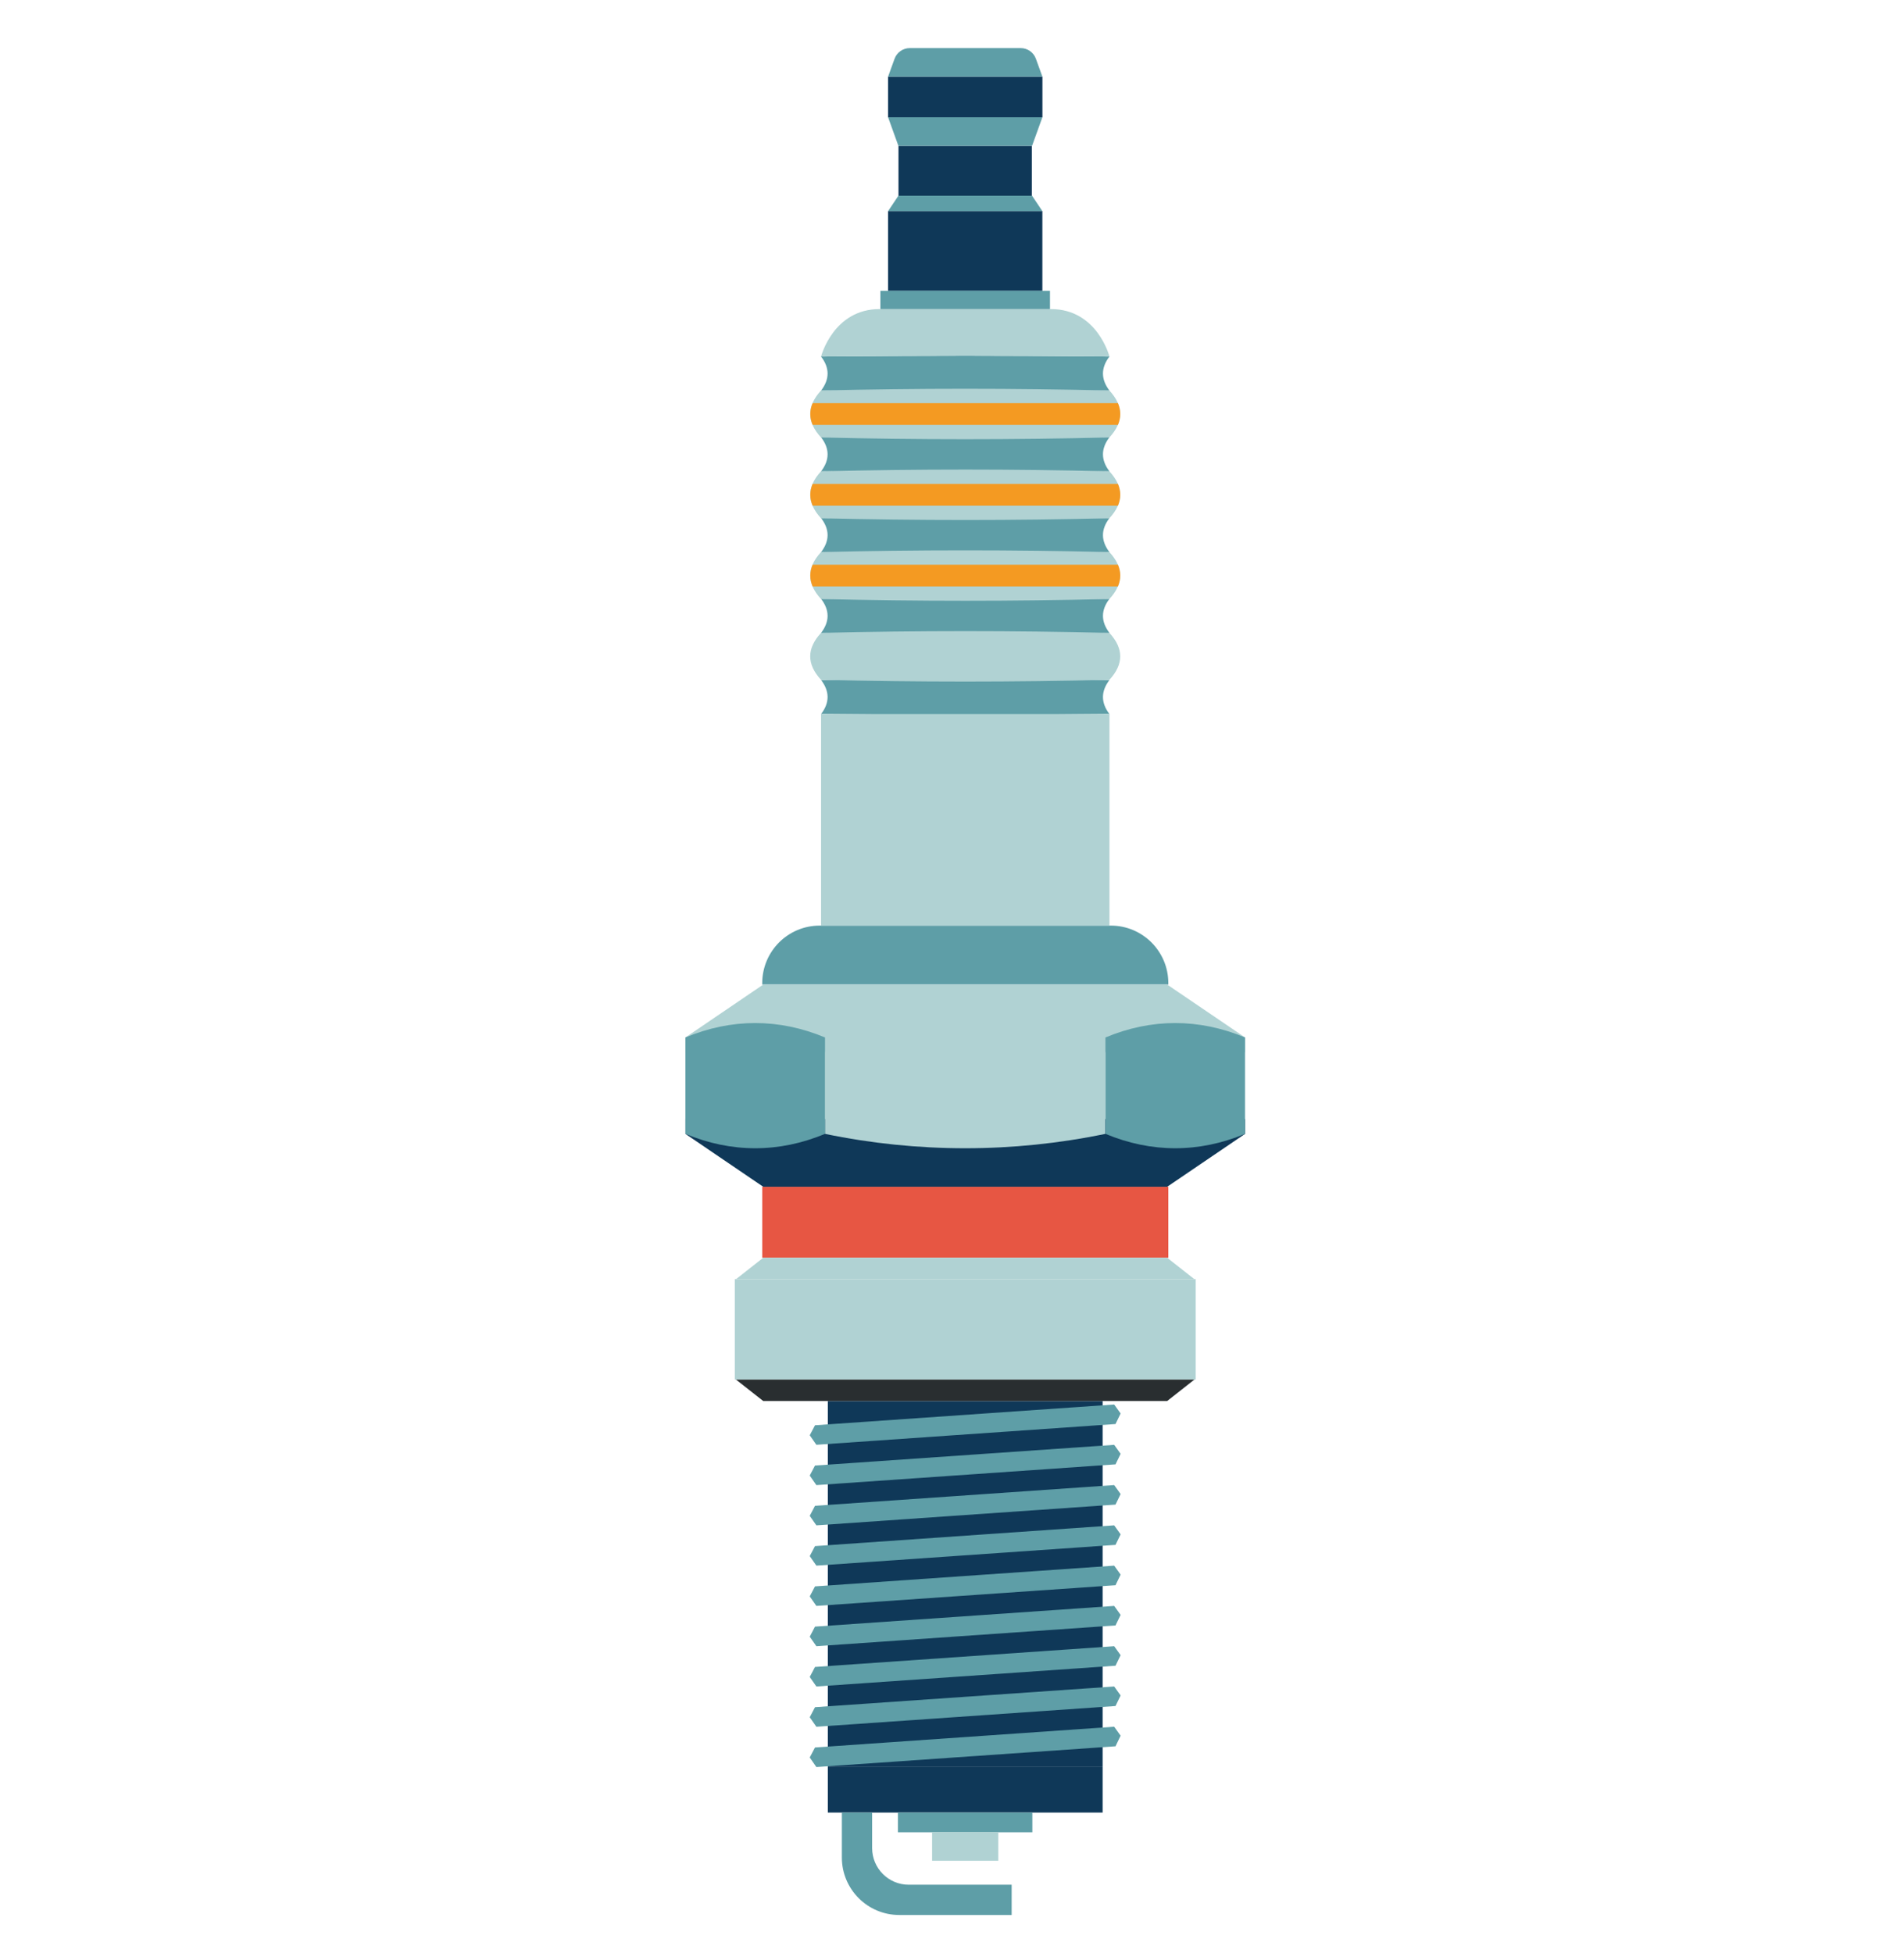 <svg width="39" height="40" viewBox="0 0 39 40" fill="none" xmlns="http://www.w3.org/2000/svg">
<path d="M22.585 36.19H16.957V28.694H22.585V36.19Z" fill="#0F3858"/>
<path d="M22.585 37.122H16.957V36.19H22.585V37.122Z" fill="#0F3858"/>
<path d="M24.491 28.255H15.051V26.198H24.491V28.255Z" fill="#B0D2D3"/>
<path d="M23.931 25.759H15.613V24.306H23.931V25.759Z" fill="#E75643"/>
<path d="M23.931 20.164H15.613V20.135C15.613 19.485 16.139 18.957 16.789 18.957H22.755C23.404 18.957 23.931 19.485 23.931 20.135V20.164Z" fill="#5E9EA7"/>
<path d="M21.146 37.526H18.393V37.122H21.146V37.526Z" fill="#5E9EA7"/>
<path d="M20.448 38.109H19.092V37.526H20.448V38.109Z" fill="#B0D2D3"/>
<path d="M23.907 25.759H15.634L15.076 26.198H24.464L23.907 25.759Z" fill="#B0D2D3"/>
<path d="M23.907 28.694H15.634L15.076 28.255H24.464L23.907 28.694Z" fill="#292E30"/>
<path d="M22.849 35.765L16.722 36.19L16.586 35.994L16.694 35.789L22.822 35.364L22.954 35.548L22.849 35.765Z" fill="#5E9EA7"/>
<path d="M22.849 34.94L16.722 35.365L16.586 35.17L16.694 34.964L22.822 34.54L22.954 34.724L22.849 34.94Z" fill="#5E9EA7"/>
<path d="M22.849 34.115L16.722 34.54L16.586 34.345L16.694 34.14L22.822 33.715L22.954 33.899L22.849 34.115Z" fill="#5E9EA7"/>
<path d="M22.849 33.29L16.722 33.715L16.586 33.52L16.694 33.314L22.822 32.89L22.954 33.074L22.849 33.29Z" fill="#5E9EA7"/>
<path d="M22.849 32.466L16.722 32.89L16.586 32.695L16.694 32.49L22.822 32.065L22.954 32.249L22.849 32.466Z" fill="#5E9EA7"/>
<path d="M22.849 31.64L16.722 32.065L16.586 31.87L16.694 31.665L22.822 31.24L22.954 31.424L22.849 31.64Z" fill="#5E9EA7"/>
<path d="M22.849 30.815L16.722 31.24L16.586 31.045L16.694 30.84L22.822 30.415L22.954 30.599L22.849 30.815Z" fill="#5E9EA7"/>
<path d="M22.849 29.991L16.722 30.416L16.586 30.22L16.694 30.015L22.822 29.591L22.954 29.775L22.849 29.991Z" fill="#5E9EA7"/>
<path d="M22.849 29.165L16.722 29.59L16.586 29.395L16.694 29.19L22.822 28.765L22.954 28.949L22.849 29.165Z" fill="#5E9EA7"/>
<path d="M18.613 38.6C18.199 38.6 17.864 38.264 17.864 37.849V37.122H17.244V38.043C17.244 38.693 17.771 39.22 18.42 39.22H20.722V38.6H18.613Z" fill="#5E9EA7"/>
<path d="M14.039 22.92V23.222L15.634 24.306H23.907L25.503 23.222V22.92H14.039Z" fill="#0F3858"/>
<path d="M22.725 13.927C20.756 13.906 18.787 13.906 16.818 13.927C16.996 14.159 16.996 14.392 16.818 14.624C18.787 14.645 20.756 14.645 22.725 14.624C22.548 14.392 22.548 14.159 22.725 13.927Z" fill="#5E9EA7"/>
<path d="M22.725 12.265C20.756 12.244 18.787 12.244 16.818 12.265C16.996 12.497 16.996 12.729 16.818 12.962C18.787 12.983 20.756 12.983 22.725 12.962C22.548 12.729 22.548 12.497 22.725 12.265Z" fill="#5E9EA7"/>
<path d="M14.039 21.549V21.248L15.634 20.164H23.907L25.503 21.248V21.549H14.039Z" fill="#B0D2D3"/>
<path d="M22.725 10.611C20.756 10.59 18.787 10.59 16.818 10.611C16.996 10.843 16.996 11.075 16.818 11.308C18.787 11.329 20.756 11.329 22.725 11.308C22.548 11.075 22.548 10.843 22.725 10.611Z" fill="#5E9EA7"/>
<path d="M22.725 14.624H16.818V18.957H22.725V14.624Z" fill="#B0D2D3"/>
<path d="M22.725 8.956C20.756 8.935 18.787 8.935 16.818 8.956C16.996 9.188 16.996 9.421 16.818 9.653C18.787 9.674 20.756 9.674 22.725 9.653C22.548 9.421 22.548 9.188 22.725 8.956Z" fill="#5E9EA7"/>
<path d="M22.725 7.302C20.756 7.281 18.787 7.281 16.818 7.302C16.996 7.534 16.996 7.767 16.818 7.999C18.787 8.02 20.756 8.02 22.725 7.999C22.548 7.767 22.548 7.534 22.725 7.302Z" fill="#5E9EA7"/>
<path d="M22.724 12.962C20.755 12.914 18.786 12.914 16.817 12.962C16.522 13.282 16.522 13.603 16.817 13.923C18.786 13.971 20.755 13.971 22.724 13.923C23.02 13.603 23.02 13.282 22.724 12.962Z" fill="#B0D2D3"/>
<path d="M22.724 11.307C20.755 11.259 18.786 11.259 16.817 11.307C16.522 11.627 16.522 11.947 16.817 12.268C18.786 12.316 20.755 12.316 22.724 12.268C23.02 11.947 23.02 11.627 22.724 11.307Z" fill="#B0D2D3"/>
<path d="M22.724 9.653C20.755 9.605 18.786 9.605 16.817 9.653C16.522 9.973 16.522 10.294 16.817 10.614C18.786 10.662 20.755 10.662 22.724 10.614C23.02 10.294 23.02 9.973 22.724 9.653Z" fill="#B0D2D3"/>
<path d="M22.724 7.998C20.755 7.95 18.786 7.95 16.817 7.998C16.522 8.318 16.522 8.639 16.817 8.959C18.786 9.007 20.755 9.007 22.724 8.959C23.02 8.639 23.02 8.318 22.724 7.998Z" fill="#B0D2D3"/>
<path d="M22.725 7.302C22.725 7.302 22.477 6.33 21.526 6.33C20.576 6.33 19.772 6.33 19.772 6.33C19.772 6.33 18.967 6.33 18.017 6.33C17.067 6.33 16.818 7.302 16.818 7.302L19.772 7.286L22.725 7.302Z" fill="#B0D2D3"/>
<path d="M22.642 23.222C20.747 23.615 18.793 23.615 16.898 23.222C16.898 22.564 16.898 21.906 16.898 21.248C18.793 20.854 20.747 20.854 22.642 21.248C22.642 21.906 22.642 22.564 22.642 23.222Z" fill="#B0D2D3"/>
<path d="M16.899 23.222C15.956 23.615 14.983 23.615 14.039 23.222C14.039 22.564 14.039 21.906 14.039 21.248C14.983 20.854 15.956 20.854 16.899 21.248C16.899 21.906 16.899 22.564 16.899 23.222Z" fill="#5E9EA7"/>
<path d="M22.643 23.222C23.586 23.615 24.559 23.615 25.502 23.222C25.502 22.564 25.502 21.906 25.502 21.248C24.559 20.854 23.586 20.854 22.643 21.248C22.643 21.906 22.643 22.564 22.643 23.222Z" fill="#5E9EA7"/>
<path d="M16.645 12.01H22.899C22.962 11.861 22.962 11.714 22.899 11.566H16.645C16.582 11.714 16.582 11.861 16.645 12.01Z" fill="#F49A22"/>
<path d="M16.645 10.356H22.899C22.962 10.208 22.962 10.059 22.899 9.911H16.645C16.582 10.059 16.582 10.208 16.645 10.356Z" fill="#F49A22"/>
<path d="M16.645 8.701H22.899C22.962 8.553 22.962 8.405 22.899 8.257H16.645C16.582 8.405 16.582 8.553 16.645 8.701Z" fill="#F49A22"/>
<path d="M21.351 5.956H18.191V4.324H21.351V5.956Z" fill="#0F3858"/>
<path d="M21.135 4.009H18.404V2.987H21.135V4.009Z" fill="#0F3858"/>
<path d="M21.352 1.569H18.191V2.402H21.352V1.569Z" fill="#0F3858"/>
<path d="M21.351 4.324H18.191L18.402 4.009H21.14L21.351 4.324Z" fill="#5E9EA7"/>
<path d="M21.351 2.402H18.191L18.402 2.987H21.14L21.351 2.402Z" fill="#5E9EA7"/>
<path d="M21.351 1.569H18.191L18.323 1.205C18.37 1.073 18.496 0.985 18.636 0.985H20.907C21.047 0.985 21.172 1.073 21.219 1.205L21.351 1.569Z" fill="#5E9EA7"/>
<path d="M21.507 6.33H18.033V5.956H21.507V6.33Z" fill="#5E9EA7"/>
</svg>
